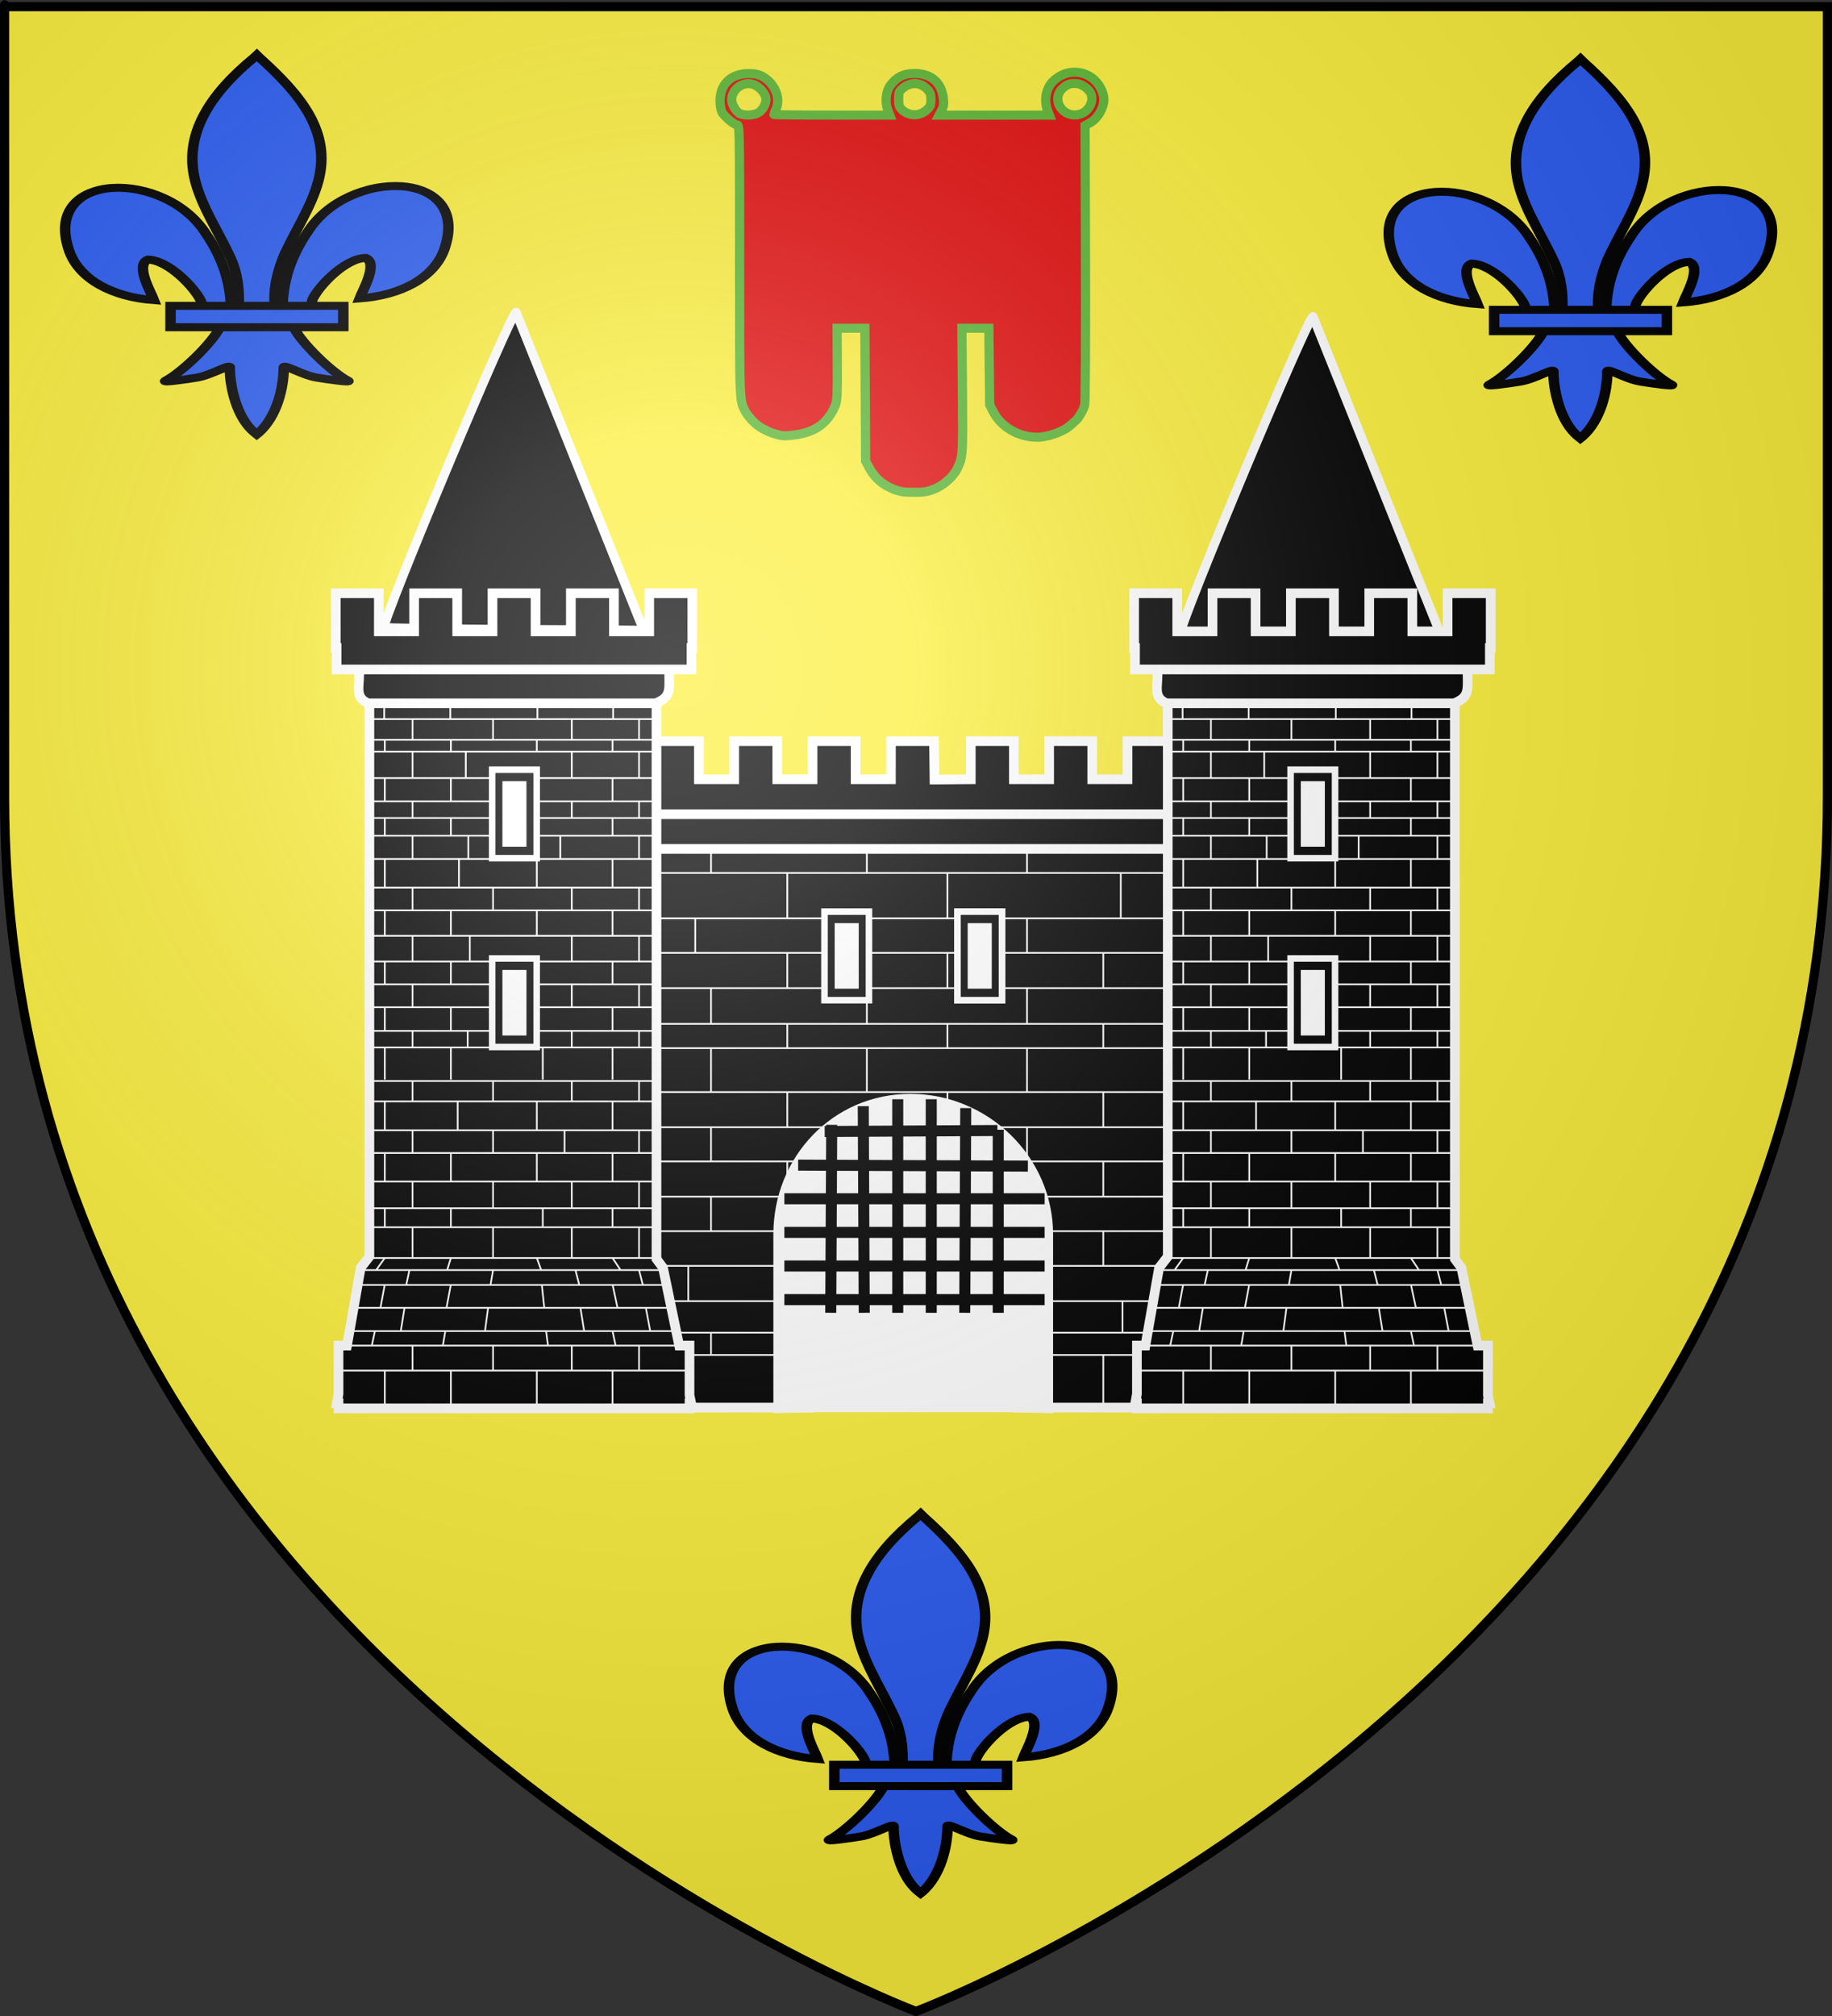 <?xml version="1.0" encoding="UTF-8" standalone="no"?>
<svg
   xmlns:dc="http://purl.org/dc/elements/1.1/"
   xmlns:cc="http://creativecommons.org/ns#"
   xmlns:rdf="http://www.w3.org/1999/02/22-rdf-syntax-ns#"
   xmlns:svg="http://www.w3.org/2000/svg"
   xmlns="http://www.w3.org/2000/svg"
   xmlns:xlink="http://www.w3.org/1999/xlink"
   xmlns:sodipodi="http://sodipodi.sourceforge.net/DTD/sodipodi-0.dtd"
   xmlns:inkscape="http://www.inkscape.org/namespaces/inkscape"
   height="660"
   width="600"
   version="1.0"
   id="svg2"
   sodipodi:version="0.32"
   inkscape:version="0.48.1 r9760"
   sodipodi:docname="Blason_Desvres.svg"
   inkscape:export-filename="/Users/olivier/Desktop/Blason Rouge/Blason_Vide_3D.png"
   inkscape:export-xdpi="144"
   inkscape:export-ydpi="144"
   inkscape:output_extension="org.inkscape.output.svg.inkscape">
  <rect width="100%" height="100%" fill="#333333" stroke="none"/>
  <sodipodi:namedview
     inkscape:window-height="681"
     inkscape:window-width="1280"
     inkscape:pageshadow="2"
     inkscape:pageopacity="0.0"
     guidetolerance="10.0"
     gridtolerance="10.0"
     objecttolerance="10.0"
     borderopacity="1.0"
     bordercolor="#666666"
     pagecolor="#ffffff"
     id="base"
     showgrid="false"
     height="660px"
     inkscape:zoom="0.70151515"
     inkscape:cx="300"
     inkscape:cy="330"
     inkscape:window-x="0"
     inkscape:window-y="0"
     inkscape:current-layer="layer3"
     showguides="true"
     inkscape:guide-bbox="true"
     inkscape:window-maximized="0">
    <sodipodi:guide
       orientation="1,0"
       position="299.408,-44.26"
       id="guide5556" />
  </sodipodi:namedview>
  <desc
     id="desc4">Flag of Canton of Valais (Wallis)</desc>
  <defs
     id="defs6">
    <inkscape:perspective
       sodipodi:type="inkscape:persp3d"
       inkscape:vp_x="0 : 330 : 1"
       inkscape:vp_y="0 : 1000 : 0"
       inkscape:vp_z="600 : 330 : 1"
       inkscape:persp3d-origin="300 : 220 : 1"
       id="perspective35" />
    <linearGradient
       id="linearGradient2893">
      <stop
         style="stop-color:white;stop-opacity:0.314;"
         offset="0"
         id="stop2895" />
      <stop
         id="stop2897"
         offset="0.19"
         style="stop-color:white;stop-opacity:0.251;" />
      <stop
         style="stop-color:#6b6b6b;stop-opacity:0.125;"
         offset="0.6"
         id="stop2901" />
      <stop
         style="stop-color:black;stop-opacity:0.125;"
         offset="1"
         id="stop2899" />
    </linearGradient>
    <linearGradient
       id="linearGradient2885">
      <stop
         id="stop2887"
         offset="0"
         style="stop-color:white;stop-opacity:1;" />
      <stop
         style="stop-color:white;stop-opacity:1;"
         offset="0.229"
         id="stop2891" />
      <stop
         id="stop2889"
         offset="1"
         style="stop-color:black;stop-opacity:1;" />
    </linearGradient>
    <linearGradient
       id="linearGradient2955">
      <stop
         id="stop2867"
         offset="0"
         style="stop-color:#fd0000;stop-opacity:1;" />
      <stop
         style="stop-color:#e77275;stop-opacity:0.659;"
         offset="0.5"
         id="stop2873" />
      <stop
         style="stop-color:black;stop-opacity:0.323;"
         offset="1"
         id="stop2959" />
    </linearGradient>
    <radialGradient
       inkscape:collect="always"
       xlink:href="#linearGradient2955"
       id="radialGradient2961"
       cx="225.524"
       cy="218.901"
       fx="225.524"
       fy="218.901"
       r="300"
       gradientTransform="matrix(-4.167939e-4,2.183,-1.884,-3.599562e-4,615.597,-289.121)"
       gradientUnits="userSpaceOnUse" />
    <polygon
       id="star"
       transform="scale(53,53)"
       points="0,-1 0.588,0.809 -0.951,-0.309 0.951,-0.309 -0.588,0.809 0,-1 " />
    <clipPath
       id="clip">
      <path
         d="M 0,-200 L 0,600 L 300,600 L 300,-200 L 0,-200 z "
         id="path10" />
    </clipPath>
    <radialGradient
       inkscape:collect="always"
       xlink:href="#linearGradient2955"
       id="radialGradient1911"
       gradientUnits="userSpaceOnUse"
       gradientTransform="matrix(-4.167939e-4,2.183,-1.884,-3.599562e-4,615.597,-289.121)"
       cx="225.524"
       cy="218.901"
       fx="225.524"
       fy="218.901"
       r="300" />
    <radialGradient
       inkscape:collect="always"
       xlink:href="#linearGradient2955"
       id="radialGradient2865"
       gradientUnits="userSpaceOnUse"
       gradientTransform="matrix(0,1.749,-1.593,-1.049767e-7,551.788,-191.29)"
       cx="225.524"
       cy="218.901"
       fx="225.524"
       fy="218.901"
       r="300" />
    <radialGradient
       inkscape:collect="always"
       xlink:href="#linearGradient2955"
       id="radialGradient2871"
       gradientUnits="userSpaceOnUse"
       gradientTransform="matrix(0,1.386,-1.323,-5.741131e-8,-158.082,-109.541)"
       cx="225.524"
       cy="218.901"
       fx="225.524"
       fy="218.901"
       r="300" />
    <radialGradient
       inkscape:collect="always"
       xlink:href="#linearGradient2893"
       id="radialGradient3163"
       gradientUnits="userSpaceOnUse"
       gradientTransform="matrix(1.353,0,0,1.349,-77.629,-85.747)"
       cx="221.445"
       cy="226.331"
       fx="221.445"
       fy="226.331"
       r="300" />
    <inkscape:perspective
       sodipodi:type="inkscape:persp3d"
       inkscape:vp_x="0 : 318.89764 : 1"
       inkscape:vp_y="0 : 1000 : 0"
       inkscape:vp_z="496.06299 : 318.89764 : 1"
       inkscape:persp3d-origin="248.03149 : 212.59843 : 1"
       id="perspective9121" />
    <clipPath
       id="clipPath9123">
      <path
         d="M5.31374e+006 3.26271e+006c-65270,65310 -261520,266880 -388790,452890 -154530,225850 -569070,720240 -854340,1.20761e+006 -1.2023e+006,2.05391e+006 -1.19434e+006,5.49093e+006 198100,7.4458e+006 476060,668320 442260,547140 584920,856200 142640,309060 190180,427920 202070,594340 31740,444460 -294550,155210 -487370,261530 -390520,215290 117220,590720 400650,493750 0,0 -131090,282560 188010,205050 319100,-77510 718910,-223340 1.03987e+006,-579940 320950,-356610 392270,-499260 463590,-641910 71320,-142640 95100,-213960 95100,-213960 0,0 -404160,-213960 -927190,-867760 -523020,-653770 -939080,-1.21247e+006 -1.28379e+006,-2.5438e+006 -344730,-1.33136e+006 -202090,-2.1159e+006 -71340,-2.78157e+006 130770,-665670 701340,-1.74739e+006 986640,-2.16344e+006 268680,-391840 621680,-709850 661830,-745520 -224270,-193200 -424970,-412500 -591450,-641570l-3410 -4680c-9140,-12640 -18180,-25290 -27130,-37980l-9700 -13840 -280 -400c-9220,-13230 -18300,-26470 -27300,-39750l-1770 -2610c-53260,-78850 -102360,-158520 -146920,-238440z"
         id="path9125" />
    </clipPath>
    <clipPath
       id="clipPath9127">
      <path
         d="M1.07058e+007 4.54366e+006c-62930,-1.51309e+006 -1.27894e+006,-1.07553e+006 -1.95032e+006,-800920 -638320,261090 -1.34718e+006,-281870 -2.4159e+006,-1.57806e+006 -353750,344270 -707510,688550 -1.06127e+006,1.03279e+006 530760,1.00966e+006 1.80729e+006,2.01425e+006 2.9844e+006,1.70945e+006 751830,-194670 1.37436e+006,-722430 1.49062e+006,-635890 71490,53210 47890,165800 47890,165800 345010,89210 598330,125970 904580,106830z"
         id="path9129" />
    </clipPath>
    <clipPath
       id="clipPath9131">
      <path
         d="M5.92575e+006 1.25947e+007c88620,-183770 3.63227e+006,-7.53119e+006 3.69499e+006,-7.65665e+006 145090,-290170 413980,-120750 368450,152470 -25400,152450 -406560,1.34671e+006 -406560,1.34671e+006l-2.73153e+006 6.49217e+006 -198280 349880c-138440,-95120 -405130,-303980 -727070,-684580z"
         id="path9133" />
    </clipPath>
    <clipPath
       id="clipPath9135">
      <path
         d="M4.5888e+006 5.35145e+006c-400490,527930 -650900,1.29655e+006 -747280,1.9453e+006 -130810,880410 -102660,1.70479e+006 42700,2.57804e+006 70020,420790 229550,809470 367230,1.20993e+006 -48390,152480 -96800,304970 -145190,457470 -99620,27070 -199260,54150 -298910,81240 -8540,-21390 -17080,-42760 -25630,-64130 -236410,-473440 -381250,-982270 -486800,-1.50067e+006 -209600,-1.02936e+006 -268920,-2.27745e+006 25630,-3.29631e+006 155630,-538330 417890,-1.5019e+006 794260,-1.89826e+006 82550,-31350 165100,-62710 247670,-94060 74010,76950 148030,153930 222060,230880 1420,116850 2840,233720 4260,350570z"
         id="path9137" />
    </clipPath>
    <clipPath
       id="clipPath9139">
      <path
         d="M8.1597e+006 1.33614e+007c76220,-139770 2.19793e+006,-6.49218e+006 2.41392e+006,-7.19095e+006 131560,-425670 556320,-1.17296e+006 -490,-1.40236e+006 -436260,-179740 -619840,269840 -761800,589250 -1.10615e+006,2.48885e+006 -2.01248e+006,5.15569e+006 -3.09999e+006,7.62291e+006 -28910,65570 -97110,195000 -60680,297570 67190,46290 104890,66260 104890,66260 0,0 -3620,10950 -12370,32880 28470,14730 63950,26790 107920,35250 330330,63520 635230,25410 902040,88930 266810,63520 419260,-127040 406560,-139740z"
         id="path9141" />
    </clipPath>
    <inkscape:perspective
       sodipodi:type="inkscape:persp3d"
       inkscape:vp_x="0 : 318.89764 : 1"
       inkscape:vp_y="0 : 1000 : 0"
       inkscape:vp_z="496.06299 : 318.89764 : 1"
       inkscape:persp3d-origin="248.03149 : 212.59843 : 1"
       id="perspective5645" />
    <clipPath
       id="id0">
      <path
         d="M5.31374e+006 3.26271e+006c-65270,65310 -261520,266880 -388790,452890 -154530,225850 -569070,720240 -854340,1.20761e+006 -1.2023e+006,2.05391e+006 -1.19434e+006,5.49093e+006 198100,7.4458e+006 476060,668320 442260,547140 584920,856200 142640,309060 190180,427920 202070,594340 31740,444460 -294550,155210 -487370,261530 -390520,215290 117220,590720 400650,493750 0,0 -131090,282560 188010,205050 319100,-77510 718910,-223340 1.03987e+006,-579940 320950,-356610 392270,-499260 463590,-641910 71320,-142640 95100,-213960 95100,-213960 0,0 -404160,-213960 -927190,-867760 -523020,-653770 -939080,-1.21247e+006 -1.28379e+006,-2.5438e+006 -344730,-1.33136e+006 -202090,-2.1159e+006 -71340,-2.78157e+006 130770,-665670 701340,-1.74739e+006 986640,-2.16344e+006 268680,-391840 621680,-709850 661830,-745520 -224270,-193200 -424970,-412500 -591450,-641570l-3410 -4680c-9140,-12640 -18180,-25290 -27130,-37980l-9700 -13840 -280 -400c-9220,-13230 -18300,-26470 -27300,-39750l-1770 -2610c-53260,-78850 -102360,-158520 -146920,-238440z"
         id="path4973" />
    </clipPath>
    <clipPath
       id="id1">
      <path
         d="M1.07058e+007 4.54366e+006c-62930,-1.51309e+006 -1.27894e+006,-1.07553e+006 -1.95032e+006,-800920 -638320,261090 -1.34718e+006,-281870 -2.4159e+006,-1.57806e+006 -353750,344270 -707510,688550 -1.06127e+006,1.03279e+006 530760,1.00966e+006 1.80729e+006,2.01425e+006 2.9844e+006,1.70945e+006 751830,-194670 1.37436e+006,-722430 1.49062e+006,-635890 71490,53210 47890,165800 47890,165800 345010,89210 598330,125970 904580,106830z"
         id="path4976" />
    </clipPath>
    <clipPath
       id="id2">
      <path
         d="M5.92575e+006 1.25947e+007c88620,-183770 3.63227e+006,-7.53119e+006 3.69499e+006,-7.65665e+006 145090,-290170 413980,-120750 368450,152470 -25400,152450 -406560,1.34671e+006 -406560,1.34671e+006l-2.73153e+006 6.49217e+006 -198280 349880c-138440,-95120 -405130,-303980 -727070,-684580z"
         id="path4979" />
    </clipPath>
    <clipPath
       id="id3">
      <path
         d="M4.5888e+006 5.35145e+006c-400490,527930 -650900,1.29655e+006 -747280,1.9453e+006 -130810,880410 -102660,1.70479e+006 42700,2.57804e+006 70020,420790 229550,809470 367230,1.20993e+006 -48390,152480 -96800,304970 -145190,457470 -99620,27070 -199260,54150 -298910,81240 -8540,-21390 -17080,-42760 -25630,-64130 -236410,-473440 -381250,-982270 -486800,-1.50067e+006 -209600,-1.02936e+006 -268920,-2.27745e+006 25630,-3.29631e+006 155630,-538330 417890,-1.5019e+006 794260,-1.89826e+006 82550,-31350 165100,-62710 247670,-94060 74010,76950 148030,153930 222060,230880 1420,116850 2840,233720 4260,350570z"
         id="path4982" />
    </clipPath>
    <clipPath
       id="id4">
      <path
         d="M8.1597e+006 1.33614e+007c76220,-139770 2.19793e+006,-6.49218e+006 2.41392e+006,-7.19095e+006 131560,-425670 556320,-1.17296e+006 -490,-1.40236e+006 -436260,-179740 -619840,269840 -761800,589250 -1.10615e+006,2.48885e+006 -2.01248e+006,5.15569e+006 -3.09999e+006,7.62291e+006 -28910,65570 -97110,195000 -60680,297570 67190,46290 104890,66260 104890,66260 0,0 -3620,10950 -12370,32880 28470,14730 63950,26790 107920,35250 330330,63520 635230,25410 902040,88930 266810,63520 419260,-127040 406560,-139740z"
         id="path4985" />
    </clipPath>
    <inkscape:perspective
       sodipodi:type="inkscape:persp3d"
       inkscape:vp_x="0 : 330 : 1"
       inkscape:vp_y="0 : 1000 : 0"
       inkscape:vp_z="600 : 330 : 1"
       inkscape:persp3d-origin="300 : 220 : 1"
       id="perspective62" />
    <linearGradient
       id="linearGradient4198">
      <stop
         style="stop-color:white;stop-opacity:0.314;"
         offset="0"
         id="stop4200" />
      <stop
         id="stop4202"
         offset="0.19"
         style="stop-color:white;stop-opacity:0.251;" />
      <stop
         style="stop-color:#6b6b6b;stop-opacity:0.125;"
         offset="0.6"
         id="stop4204" />
      <stop
         style="stop-color:black;stop-opacity:0.125;"
         offset="1"
         id="stop4206" />
    </linearGradient>
    <radialGradient
       inkscape:collect="always"
       xlink:href="#linearGradient2893"
       id="radialGradient4208"
       gradientUnits="userSpaceOnUse"
       gradientTransform="matrix(1.353,0,0,1.349,-77.629,-85.747)"
       cx="221.445"
       cy="226.331"
       fx="221.445"
       fy="226.331"
       r="300" />
    <inkscape:perspective
       sodipodi:type="inkscape:persp3d"
       inkscape:vp_x="0 : 330 : 1"
       inkscape:vp_y="0 : 1000 : 0"
       inkscape:vp_z="600 : 330 : 1"
       inkscape:persp3d-origin="300 : 220 : 1"
       id="perspective265" />
    <linearGradient
       id="linearGradient10960">
      <stop
         id="stop10986"
         offset="0"
         style="stop-color:#000000;stop-opacity:1;" />
      <stop
         style="stop-color:#000000;stop-opacity:1;"
         offset="0.496"
         id="stop10990" />
      <stop
         id="stop10992"
         offset="0.744"
         style="stop-color:#000000;stop-opacity:1;" />
      <stop
         style="stop-color:#000000;stop-opacity:1;"
         offset="0.868"
         id="stop10994" />
      <stop
         id="stop10996"
         offset="0.93"
         style="stop-color:#000000;stop-opacity:0.749;" />
      <stop
         id="stop10980"
         offset="0.992"
         style="stop-color:#000000;stop-opacity:0.498;" />
      <stop
         style="stop-color:#000000;stop-opacity:0;"
         offset="1"
         id="stop10964" />
    </linearGradient>
    <linearGradient
       id="linearGradient10928">
      <stop
         id="stop10940"
         offset="0"
         style="stop-color:#000000;stop-opacity:1;" />
      <stop
         style="stop-color:#000000;stop-opacity:1;"
         offset="0.5"
         id="stop10954" />
      <stop
         id="stop10956"
         offset="0.5"
         style="stop-color:#000000;stop-opacity:1;" />
      <stop
         style="stop-color:#000000;stop-opacity:1;"
         offset="0.5"
         id="stop10958" />
      <stop
         style="stop-color:#000000;stop-opacity:1;"
         offset="0.5"
         id="stop10944" />
      <stop
         id="stop10946"
         offset="0.75"
         style="stop-color:#000000;stop-opacity:1;" />
      <stop
         style="stop-color:#000000;stop-opacity:1;"
         offset="0.875"
         id="stop10948" />
      <stop
         id="stop10950"
         offset="0.938"
         style="stop-color:#000000;stop-opacity:1;" />
      <stop
         style="stop-color:#000000;stop-opacity:0.498;"
         offset="0.969"
         id="stop10952" />
      <stop
         style="stop-color:#000000;stop-opacity:0;"
         offset="1"
         id="stop10932" />
    </linearGradient>
    <linearGradient
       id="linearGradient2939">
      <stop
         style="stop-color:white;stop-opacity:0.314;"
         offset="0"
         id="stop2941" />
      <stop
         id="stop2943"
         offset="0.19"
         style="stop-color:white;stop-opacity:0.251;" />
      <stop
         style="stop-color:#6b6b6b;stop-opacity:0.125;"
         offset="0.6"
         id="stop2945" />
      <stop
         style="stop-color:black;stop-opacity:0.125;"
         offset="1"
         id="stop2947" />
    </linearGradient>
    <linearGradient
       id="linearGradient2949">
      <stop
         id="stop2951"
         offset="0"
         style="stop-color:white;stop-opacity:1;" />
      <stop
         style="stop-color:white;stop-opacity:1;"
         offset="0.229"
         id="stop2953" />
      <stop
         id="stop2955"
         offset="1"
         style="stop-color:black;stop-opacity:1;" />
    </linearGradient>
    <linearGradient
       id="linearGradient2957">
      <stop
         id="stop2960"
         offset="0"
         style="stop-color:#fd0000;stop-opacity:1;" />
      <stop
         style="stop-color:#e77275;stop-opacity:0.659;"
         offset="0.5"
         id="stop2962" />
      <stop
         style="stop-color:black;stop-opacity:0.323;"
         offset="1"
         id="stop2964" />
    </linearGradient>
    <radialGradient
       inkscape:collect="always"
       xlink:href="#linearGradient2955"
       id="radialGradient2966"
       cx="225.524"
       cy="218.901"
       fx="225.524"
       fy="218.901"
       r="300"
       gradientTransform="matrix(-4.167939e-4,2.183,-1.884,-3.599562e-4,615.597,-289.121)"
       gradientUnits="userSpaceOnUse" />
    <polygon
       id="polygon2968"
       transform="scale(53,53)"
       points="0,-1 0.588,0.809 -0.951,-0.309 0.951,-0.309 -0.588,0.809 0,-1 " />
    <clipPath
       id="clipPath2970">
      <path
         d="M 0,-200 L 0,600 L 300,600 L 300,-200 L 0,-200 z "
         id="path2972" />
    </clipPath>
    <radialGradient
       inkscape:collect="always"
       xlink:href="#linearGradient2955"
       id="radialGradient2974"
       gradientUnits="userSpaceOnUse"
       gradientTransform="matrix(-4.167939e-4,2.183,-1.884,-3.599562e-4,615.597,-289.121)"
       cx="225.524"
       cy="218.901"
       fx="225.524"
       fy="218.901"
       r="300" />
    <radialGradient
       inkscape:collect="always"
       xlink:href="#linearGradient2955"
       id="radialGradient2976"
       gradientUnits="userSpaceOnUse"
       gradientTransform="matrix(0,1.749,-1.593,-1.049767e-7,551.788,-191.29)"
       cx="225.524"
       cy="218.901"
       fx="225.524"
       fy="218.901"
       r="300" />
    <radialGradient
       inkscape:collect="always"
       xlink:href="#linearGradient2955"
       id="radialGradient2978"
       gradientUnits="userSpaceOnUse"
       gradientTransform="matrix(0,1.386,-1.323,-5.741131e-8,-158.082,-109.541)"
       cx="225.524"
       cy="218.901"
       fx="225.524"
       fy="218.901"
       r="300" />
    <radialGradient
       inkscape:collect="always"
       xlink:href="#linearGradient2893"
       id="radialGradient2980"
       gradientUnits="userSpaceOnUse"
       gradientTransform="matrix(1.353,0,0,1.349,136.27,-231.588)"
       cx="221.445"
       cy="226.331"
       fx="221.445"
       fy="226.331"
       r="300" />
    <radialGradient
       gradientTransform="matrix(1.353,0,0,1.349,-77.629,-85.747)"
       gradientUnits="userSpaceOnUse"
       xlink:href="#linearGradient2893"
       id="radialGradient14781"
       fy="226.331"
       fx="221.445"
       r="300"
       cy="226.331"
       cx="221.445" />
    <radialGradient
       gradientTransform="matrix(0,1.386,-1.323,-5.741131e-8,-158.082,-109.541)"
       gradientUnits="userSpaceOnUse"
       xlink:href="#linearGradient2955"
       id="radialGradient14779"
       fy="218.901"
       fx="225.524"
       r="300"
       cy="218.901"
       cx="225.524" />
    <radialGradient
       gradientTransform="matrix(0,1.749,-1.593,-1.049767e-7,551.788,-191.29)"
       gradientUnits="userSpaceOnUse"
       xlink:href="#linearGradient2955"
       id="radialGradient14777"
       fy="218.901"
       fx="225.524"
       r="300"
       cy="218.901"
       cx="225.524" />
    <radialGradient
       gradientTransform="matrix(-4.167939e-4,2.183,-1.884,-3.599562e-4,615.597,-289.121)"
       gradientUnits="userSpaceOnUse"
       xlink:href="#linearGradient2955"
       id="radialGradient14775"
       fy="218.901"
       fx="225.524"
       r="300"
       cy="218.901"
       cx="225.524" />
    <clipPath
       id="clipPath14771">
      <path
         id="path14773"
         d="M 0,-200 L 0,600 L 300,600 L 300,-200 L 0,-200 z " />
    </clipPath>
    <polygon
       id="polygon14769"
       transform="scale(53,53)"
       points="0,-1 0.588,0.809 -0.951,-0.309 0.951,-0.309 -0.588,0.809 0,-1 " />
    <radialGradient
       gradientTransform="matrix(-4.167939e-4,2.183,-1.884,-3.599562e-4,615.597,-289.121)"
       gradientUnits="userSpaceOnUse"
       xlink:href="#linearGradient2955"
       id="radialGradient14767"
       fy="218.901"
       fx="225.524"
       r="300"
       cy="218.901"
       cx="225.524" />
    <linearGradient
       id="linearGradient14759">
      <stop
         id="stop14761"
         offset="0"
         style="stop-color:#fd0000;stop-opacity:1" />
      <stop
         id="stop14763"
         offset="0.5"
         style="stop-color:#e77275;stop-opacity:0.659" />
      <stop
         id="stop14765"
         offset="1"
         style="stop-color:black;stop-opacity:0.323" />
    </linearGradient>
    <linearGradient
       id="linearGradient14751">
      <stop
         id="stop14753"
         offset="0"
         style="stop-color:white;stop-opacity:1" />
      <stop
         id="stop14755"
         offset="0.229"
         style="stop-color:white;stop-opacity:1" />
      <stop
         id="stop14757"
         offset="1"
         style="stop-color:black;stop-opacity:1" />
    </linearGradient>
    <linearGradient
       id="linearGradient14741">
      <stop
         id="stop14743"
         offset="0"
         style="stop-color:white;stop-opacity:0.314" />
      <stop
         id="stop14745"
         offset="0.19"
         style="stop-color:white;stop-opacity:0.251" />
      <stop
         id="stop14747"
         offset="0.6"
         style="stop-color:#6b6b6b;stop-opacity:0.125" />
      <stop
         id="stop14749"
         offset="1"
         style="stop-color:black;stop-opacity:0.125" />
    </linearGradient>
    <radialGradient
       r="300"
       fy="218.901"
       fx="225.524"
       cy="218.901"
       cx="225.524"
       gradientTransform="matrix(0,1.386,-1.323,-5.741131e-8,-158.082,-109.541)"
       gradientUnits="userSpaceOnUse"
       id="radialGradient14887"
       xlink:href="#linearGradient2955"
       inkscape:collect="always" />
    <radialGradient
       r="300"
       fy="218.901"
       fx="225.524"
       cy="218.901"
       cx="225.524"
       gradientTransform="matrix(0,1.749,-1.593,-1.049767e-7,551.788,-191.29)"
       gradientUnits="userSpaceOnUse"
       id="radialGradient14885"
       xlink:href="#linearGradient2955"
       inkscape:collect="always" />
    <radialGradient
       r="300"
       fy="218.901"
       fx="225.524"
       cy="218.901"
       cx="225.524"
       gradientTransform="matrix(-4.167939e-4,2.183,-1.884,-3.599562e-4,615.597,-289.121)"
       gradientUnits="userSpaceOnUse"
       id="radialGradient14883"
       xlink:href="#linearGradient2955"
       inkscape:collect="always" />
    <clipPath
       id="clipPath14879">
      <path
         id="path14881"
         d="M 0,-200 L 0,600 L 300,600 L 300,-200 L 0,-200 z " />
    </clipPath>
    <polygon
       points="0,-1 0.588,0.809 -0.951,-0.309 0.951,-0.309 -0.588,0.809 0,-1 "
       transform="scale(53,53)"
       id="polygon14877" />
    <radialGradient
       gradientUnits="userSpaceOnUse"
       gradientTransform="matrix(-4.167939e-4,2.183,-1.884,-3.599562e-4,615.597,-289.121)"
       r="300"
       fy="218.901"
       fx="225.524"
       cy="218.901"
       cx="225.524"
       id="radialGradient14875"
       xlink:href="#linearGradient2955"
       inkscape:collect="always" />
    <linearGradient
       id="linearGradient14867">
      <stop
         style="stop-color:#fd0000;stop-opacity:1;"
         offset="0"
         id="stop14869" />
      <stop
         id="stop14871"
         offset="0.5"
         style="stop-color:#e77275;stop-opacity:0.659;" />
      <stop
         id="stop14873"
         offset="1"
         style="stop-color:black;stop-opacity:0.323;" />
    </linearGradient>
    <linearGradient
       id="linearGradient14859">
      <stop
         style="stop-color:white;stop-opacity:1;"
         offset="0"
         id="stop14861" />
      <stop
         id="stop14863"
         offset="0.229"
         style="stop-color:white;stop-opacity:1;" />
      <stop
         style="stop-color:black;stop-opacity:1;"
         offset="1"
         id="stop14865" />
    </linearGradient>
    <linearGradient
       id="linearGradient14849">
      <stop
         id="stop14851"
         offset="0"
         style="stop-color:white;stop-opacity:0.314;" />
      <stop
         style="stop-color:white;stop-opacity:0.251;"
         offset="0.19"
         id="stop14853" />
      <stop
         id="stop14855"
         offset="0.6"
         style="stop-color:#6b6b6b;stop-opacity:0.125;" />
      <stop
         id="stop14857"
         offset="1"
         style="stop-color:black;stop-opacity:0.125;" />
    </linearGradient>
    <style
       id="style25943"
       type="text/css">
  .Rand6 { stroke: #202020; stroke-width:90; }
  .RandL { stroke: #202020; stroke-width:420; }
  .GoldRund { stroke: #ffef00; stroke-width:360; stroke-linecap:round; }
  .Blau { fill: #0000ff; }
  </style>
    <clipPath
       id="clippath">
      <path
         id="path25941"
         d="M360,4140 A3240,3240 0.0 0 0 6840,4140 L6840,270 L360,270 L360,4140 Z" />
    </clipPath>
    <path
       d="M900,2700 A1620,1620 0.0 0 0 2520,4320"
       id="ring1b-1" />
    <path
       d="M1980,4590 A1620,1620 0.0 0 1 3600,2970"
       id="ring3b-1" />
    <path
       d="M3060,2700 A1620,1620 0.0 0 0 4680,4320"
       id="ring2b-1" />
    <path
       d="M4140,2700 A1620,1620 0.0 0 1 2520,4320"
       id="ring1c-1" />
    <path
       d="M5220,4590 A1620,1620 0.0 0 0 3600,2970"
       id="ring3c-1" />
    <path
       d="M6300,2700 A1620,1620 0.0 0 0 3060,2700"
       id="ring2a-2" />
    <path
       d="M3060,2700 A1620,1620 0.0 0 1 6300,2700"
       id="ring2a-1" />
    <path
       d="M5220,4590 A1620,1620 0.0 0 0 1980,4590 A1620,1620 0.0 0 0 5220,4590 Z"
       id="ring-3" />
    <path
       d="M6300,2700 A1620,1620 0.0 0 0 3060,2700 A1620,1620 0.0 0 0 6300,2700 Z"
       id="ring-2" />
    <path
       d="M4140,2700 A1620,1620 0.0 0 0 900,2700 A1620,1620 0.0 0 0 4140,2700 Z"
       id="ring-1" />
    <style
       id="style28653"
       type="text/css">
  .Rand6 { stroke: #202020; stroke-width:90; }
  .RandL { stroke: #202020; stroke-width:420; }
  .GoldRund { stroke: #ffef00; stroke-width:360; stroke-linecap:round; }
  .Blau { fill: #0000ff; }
  </style>
    <clipPath
       id="clipPath28720">
      <path
         id="path28651"
         d="M360,4140 A3240,3240 0.0 0 0 6840,4140 L6840,270 L360,270 L360,4140 Z" />
    </clipPath>
    <path
       d="M900,2700 A1620,1620 0.0 0 0 2520,4320"
       id="path28718" />
    <path
       d="M1980,4590 A1620,1620 0.0 0 1 3600,2970"
       id="path28716" />
    <path
       d="M3060,2700 A1620,1620 0.0 0 0 4680,4320"
       id="path28714" />
    <path
       d="M4140,2700 A1620,1620 0.0 0 1 2520,4320"
       id="path28712" />
    <path
       d="M5220,4590 A1620,1620 0.0 0 0 3600,2970"
       id="path28710" />
    <path
       d="M6300,2700 A1620,1620 0.0 0 0 3060,2700"
       id="path28708" />
    <path
       d="M3060,2700 A1620,1620 0.0 0 1 6300,2700"
       id="path28706" />
    <path
       d="M5220,4590 A1620,1620 0.0 0 0 1980,4590 A1620,1620 0.0 0 0 5220,4590 Z"
       id="path28704" />
    <path
       d="M6300,2700 A1620,1620 0.0 0 0 3060,2700 A1620,1620 0.0 0 0 6300,2700 Z"
       id="path28702" />
    <path
       d="M4140,2700 A1620,1620 0.0 0 0 900,2700 A1620,1620 0.0 0 0 4140,2700 Z"
       id="path28700" />
    <radialGradient
       r="300"
       fy="226.331"
       fx="221.445"
       cy="226.331"
       cx="221.445"
       gradientTransform="matrix(1.353,0,0,1.349,-77.629,-85.747)"
       gradientUnits="userSpaceOnUse"
       id="radialGradient28919"
       xlink:href="#linearGradient2893"
       inkscape:collect="always" />
    <radialGradient
       r="300"
       fy="218.901"
       fx="225.524"
       cy="218.901"
       cx="225.524"
       gradientTransform="matrix(0,1.386,-1.323,-5.741131e-8,-158.082,-109.541)"
       gradientUnits="userSpaceOnUse"
       id="radialGradient28917"
       xlink:href="#linearGradient2955"
       inkscape:collect="always" />
    <radialGradient
       r="300"
       fy="218.901"
       fx="225.524"
       cy="218.901"
       cx="225.524"
       gradientTransform="matrix(0,1.749,-1.593,-1.049767e-7,551.788,-191.29)"
       gradientUnits="userSpaceOnUse"
       id="radialGradient28915"
       xlink:href="#linearGradient2955"
       inkscape:collect="always" />
    <radialGradient
       r="300"
       fy="218.901"
       fx="225.524"
       cy="218.901"
       cx="225.524"
       gradientTransform="matrix(-4.167939e-4,2.183,-1.884,-3.599562e-4,615.597,-289.121)"
       gradientUnits="userSpaceOnUse"
       id="radialGradient28913"
       xlink:href="#linearGradient2955"
       inkscape:collect="always" />
    <clipPath
       id="clipPath28909">
      <path
         id="path28911"
         d="M 0,-200 L 0,600 L 300,600 L 300,-200 L 0,-200 z " />
    </clipPath>
    <polygon
       points="0,-1 0.588,0.809 -0.951,-0.309 0.951,-0.309 -0.588,0.809 0,-1 "
       transform="scale(53,53)"
       id="polygon28907" />
    <radialGradient
       gradientUnits="userSpaceOnUse"
       gradientTransform="matrix(-4.167939e-4,2.183,-1.884,-3.599562e-4,615.597,-289.121)"
       r="300"
       fy="218.901"
       fx="225.524"
       cy="218.901"
       cx="225.524"
       id="radialGradient28905"
       xlink:href="#linearGradient2955"
       inkscape:collect="always" />
    <linearGradient
       id="linearGradient28897">
      <stop
         style="stop-color:#fd0000;stop-opacity:1;"
         offset="0"
         id="stop28899" />
      <stop
         id="stop28901"
         offset="0.5"
         style="stop-color:#e77275;stop-opacity:0.659;" />
      <stop
         id="stop28903"
         offset="1"
         style="stop-color:black;stop-opacity:0.323;" />
    </linearGradient>
    <linearGradient
       id="linearGradient28889">
      <stop
         style="stop-color:white;stop-opacity:1;"
         offset="0"
         id="stop28891" />
      <stop
         id="stop28893"
         offset="0.229"
         style="stop-color:white;stop-opacity:1;" />
      <stop
         style="stop-color:black;stop-opacity:1;"
         offset="1"
         id="stop28895" />
    </linearGradient>
    <linearGradient
       id="linearGradient28879">
      <stop
         id="stop28881"
         offset="0"
         style="stop-color:white;stop-opacity:0.314;" />
      <stop
         style="stop-color:white;stop-opacity:0.251;"
         offset="0.19"
         id="stop28883" />
      <stop
         id="stop28885"
         offset="0.6"
         style="stop-color:#6b6b6b;stop-opacity:0.125;" />
      <stop
         id="stop28887"
         offset="1"
         style="stop-color:black;stop-opacity:0.125;" />
    </linearGradient>
    <radialGradient
       gradientUnits="userSpaceOnUse"
       r="102.953"
       cy="115.393"
       cx="235.878"
       id="XMLID_33_"
       gradientTransform="matrix(4.978,0,0,5.523,105.444,1351.583)">
      <stop
         id="stop3981"
         style="stop-color:#ECEB6C"
         offset="0.006" />
      <stop
         id="stop3983"
         style="stop-color:#E0E000"
         offset="0.371" />
      <stop
         id="stop3985"
         style="stop-color:#E37100"
         offset="1" />
    </radialGradient>
    <radialGradient
       gradientUnits="userSpaceOnUse"
       r="104.82"
       cy="181.726"
       cx="180.544"
       id="XMLID_34_"
       gradientTransform="matrix(5.523,0,0,5.523,-35.418,1347.149)">
      <stop
         id="stop4052"
         style="stop-color:#ECEB6C"
         offset="0.006" />
      <stop
         id="stop4054"
         style="stop-color:#E0E000"
         offset="0.371" />
      <stop
         id="stop4056"
         style="stop-color:#E37100"
         offset="1" />
    </radialGradient>
    <radialGradient
       gradientUnits="userSpaceOnUse"
       r="105.688"
       cy="192.726"
       cx="171.878"
       id="XMLID_35_"
       gradientTransform="matrix(5.523,0,0,5.523,-1549.76,406.037)">
      <stop
         id="stop4003"
         style="stop-color:#FF1F0F"
         offset="0.258" />
      <stop
         id="stop4005"
         style="stop-color:#D90E05"
         offset="1" />
    </radialGradient>
    <radialGradient
       gradientUnits="userSpaceOnUse"
       gradientTransform="matrix(4.335,0,0,5.523,18.053,1349.338)"
       r="13.869"
       cy="197.656"
       cx="184.903"
       id="XMLID_36_">
      <stop
         id="stop4042"
         style="stop-color:#ECEB6C"
         offset="0.006" />
      <stop
         id="stop4044"
         style="stop-color:#E0E000"
         offset="0.371" />
      <stop
         id="stop4046"
         style="stop-color:#E37100"
         offset="1" />
    </radialGradient>
    <radialGradient
       gradientUnits="userSpaceOnUse"
       gradientTransform="matrix(4.335,0,0,5.523,16.584,1349.093)"
       r="13.862"
       cy="227.075"
       cx="187.449"
       id="XMLID_37_">
      <stop
         id="stop4019"
         style="stop-color:#ECEB6C"
         offset="0.006" />
      <stop
         id="stop4021"
         style="stop-color:#E0E000"
         offset="0.371" />
      <stop
         id="stop4023"
         style="stop-color:#E37100"
         offset="1" />
    </radialGradient>
    <radialGradient
       gradientUnits="userSpaceOnUse"
       gradientTransform="matrix(4.335,0,0,5.523,16.829,1351.093)"
       r="12.922"
       cy="260.365"
       cx="188.087"
       id="XMLID_38_">
      <stop
         id="stop4028"
         style="stop-color:#ECEB6C"
         offset="0.006" />
      <stop
         id="stop4030"
         style="stop-color:#E0E000"
         offset="0.371" />
      <stop
         id="stop4032"
         style="stop-color:#E37100"
         offset="1" />
    </radialGradient>
    <radialGradient
       inkscape:collect="always"
       xlink:href="#linearGradient2893"
       id="radialGradient9851"
       gradientUnits="userSpaceOnUse"
       gradientTransform="matrix(1.353,0,0,1.349,-1420.474,-95.47)"
       cx="221.445"
       cy="226.331"
       fx="221.445"
       fy="226.331"
       r="300" />
    <radialGradient
       gradientTransform="matrix(1.353,0,0,1.349,392.482,-226.78)"
       gradientUnits="userSpaceOnUse"
       xlink:href="#linearGradient2893"
       id="radialGradient4030"
       fy="226.331"
       fx="221.445"
       r="300"
       cy="226.331"
       cx="221.445" />
    <radialGradient
       gradientTransform="matrix(0,1.386,-1.323,-5.741131e-8,-158.082,-109.541)"
       gradientUnits="userSpaceOnUse"
       xlink:href="#linearGradient2955"
       id="radialGradient4028"
       fy="218.901"
       fx="225.524"
       r="300"
       cy="218.901"
       cx="225.524" />
    <radialGradient
       gradientTransform="matrix(0,1.749,-1.593,-1.049767e-7,551.788,-191.29)"
       gradientUnits="userSpaceOnUse"
       xlink:href="#linearGradient2955"
       id="radialGradient4026"
       fy="218.901"
       fx="225.524"
       r="300"
       cy="218.901"
       cx="225.524" />
    <radialGradient
       gradientTransform="matrix(-4.167939e-4,2.183,-1.884,-3.599562e-4,615.597,-289.121)"
       gradientUnits="userSpaceOnUse"
       xlink:href="#linearGradient2955"
       id="radialGradient4024"
       fy="218.901"
       fx="225.524"
       r="300"
       cy="218.901"
       cx="225.524" />
    <clipPath
       id="clipPath4020">
      <path
         id="path4022"
         d="M 0,-200 L 0,600 L 300,600 L 300,-200 L 0,-200 z " />
    </clipPath>
    <polygon
       id="polygon4018"
       transform="scale(53,53)"
       points="0,-1 0.588,0.809 -0.951,-0.309 0.951,-0.309 -0.588,0.809 0,-1 " />
    <radialGradient
       gradientTransform="matrix(-4.167939e-4,2.183,-1.884,-3.599562e-4,615.597,-289.121)"
       gradientUnits="userSpaceOnUse"
       xlink:href="#linearGradient2955"
       id="radialGradient4016"
       fy="218.901"
       fx="225.524"
       r="300"
       cy="218.901"
       cx="225.524" />
    <linearGradient
       id="linearGradient4008">
      <stop
         id="stop4010"
         offset="0"
         style="stop-color:#fd0000;stop-opacity:1" />
      <stop
         id="stop4012"
         offset="0.5"
         style="stop-color:#e77275;stop-opacity:0.659" />
      <stop
         id="stop4014"
         offset="1"
         style="stop-color:black;stop-opacity:0.323" />
    </linearGradient>
    <linearGradient
       id="linearGradient4000">
      <stop
         id="stop4002"
         offset="0"
         style="stop-color:white;stop-opacity:1" />
      <stop
         id="stop4004"
         offset="0.229"
         style="stop-color:white;stop-opacity:1" />
      <stop
         id="stop4006"
         offset="1"
         style="stop-color:black;stop-opacity:1" />
    </linearGradient>
    <linearGradient
       id="linearGradient3990">
      <stop
         id="stop3992"
         offset="0"
         style="stop-color:white;stop-opacity:0.314" />
      <stop
         id="stop3994"
         offset="0.19"
         style="stop-color:white;stop-opacity:0.251" />
      <stop
         id="stop3996"
         offset="0.6"
         style="stop-color:#6b6b6b;stop-opacity:0.125" />
      <stop
         id="stop3998"
         offset="1"
         style="stop-color:black;stop-opacity:0.125" />
    </linearGradient>
    <inkscape:perspective
       id="perspective130"
       inkscape:persp3d-origin="300 : 220 : 1"
       inkscape:vp_z="600 : 330 : 1"
       inkscape:vp_y="0 : 1000 : 0"
       inkscape:vp_x="0 : 330 : 1"
       sodipodi:type="inkscape:persp3d" />
    <inkscape:perspective
       id="perspective8"
       inkscape:persp3d-origin="180.5 : 133.33333 : 1"
       inkscape:vp_z="361 : 200 : 1"
       inkscape:vp_y="0 : 1000 : 0"
       inkscape:vp_x="0 : 200 : 1"
       sodipodi:type="inkscape:persp3d" />
    <inkscape:perspective
       id="perspective14"
       inkscape:persp3d-origin="355.59589 : 306.40403 : 1"
       inkscape:vp_z="711.19177 : 459.60605 : 1"
       inkscape:vp_y="0 : 1000 : 0"
       inkscape:vp_x="0 : 459.60605 : 1"
       sodipodi:type="inkscape:persp3d" />
    <g
       id="s">
      <g
         id="c">
        <path
           transform="matrix(0.951,0.309,-0.309,0.951,0,-1)"
           d="M 0,0 L 0,1 L 0.5,1 L 0,0 z "
           id="t" />
        <use
           height="540"
           width="810"
           y="0"
           x="0"
           id="use2144"
           transform="scale(-1,1)"
           xlink:href="#t" />
      </g>
      <g
         id="a">
        <use
           height="540"
           width="810"
           y="0"
           x="0"
           id="use2147"
           transform="matrix(0.309,0.951,-0.951,0.309,0,0)"
           xlink:href="#c" />
        <use
           height="540"
           width="810"
           y="0"
           x="0"
           id="use2149"
           transform="matrix(-0.809,0.588,-0.588,-0.809,0,0)"
           xlink:href="#c" />
      </g>
      <use
         height="540"
         width="810"
         y="0"
         x="0"
         id="use2151"
         transform="scale(-1,1)"
         xlink:href="#a" />
    </g>
    <linearGradient
       id="linearGradient2893-9">
      <stop
         id="stop2895-0"
         offset="0"
         style="stop-color:white;stop-opacity:0.314;" />
      <stop
         style="stop-color:white;stop-opacity:0.251;"
         offset="0.19"
         id="stop2897-5" />
      <stop
         id="stop2901-2"
         offset="0.6"
         style="stop-color:#6b6b6b;stop-opacity:0.125;" />
      <stop
         id="stop2899-2"
         offset="1"
         style="stop-color:black;stop-opacity:0.125;" />
    </linearGradient>
    <inkscape:perspective
       id="perspective62-3"
       inkscape:persp3d-origin="300 : 220 : 1"
       inkscape:vp_z="600 : 330 : 1"
       inkscape:vp_y="0 : 1000 : 0"
       inkscape:vp_x="0 : 330 : 1"
       sodipodi:type="inkscape:persp3d" />
  </defs>
  <g
     inkscape:groupmode="layer"
     id="layer3"
     inkscape:label="Fond écu"
     style="display:inline">
    <path
       id="path2855"
       style="fill:#fcef3c;fill-opacity:1;fill-rule:evenodd;stroke:none;stroke-width:1px;stroke-linecap:butt;stroke-linejoin:miter;stroke-opacity:1"
       d="M 300,658.5 C 300,658.5 598.5,546.18 598.5,260.728 C 598.5,-24.723 598.5,2.176 598.5,2.176 L 1.5,2.176 L 1.5,260.728 C 1.5,546.18 300,658.5 300,658.5 z"
       sodipodi:nodetypes="cccccc" />
    <g
       id="g3788"
       transform="translate(0.308,-38.41)"
       style="fill:#000000;fill-opacity:1;stroke:#ffffff;stroke-opacity:1">
      <g
         style="fill:#000000;fill-opacity:1;stroke:#ffffff;stroke-opacity:1;display:inline"
         inkscape:label="Fond écu"
         id="layer3-7" />
      <g
         inkscape:label="Meubles"
         id="layer4-3"
         style="fill:#000000;fill-opacity:1;stroke:#ffffff;stroke-opacity:1">
        <g
           transform="matrix(1.13,0,0,1.13,-39.072,-95.735)"
           id="g23917"
           style="fill:#000000;fill-opacity:1;stroke:#ffffff;stroke-opacity:1">
          <g
             id="g3240"
             style="fill:#000000;fill-opacity:1;stroke:#ffffff;stroke-opacity:1">
            <path
               style="fill:#000000;fill-opacity:1;fill-rule:nonzero;stroke:#ffffff;stroke-width:2.654;stroke-linecap:round;stroke-linejoin:bevel;stroke-miterlimit:4;stroke-opacity:1;stroke-dasharray:none;stroke-dashoffset:0"
               d="m 145.568,300.591 c 0,-3.418 37.36,-92.65 38.318,-91.362 l 36.99,92.114 c -28.766,-0.344 -40.107,-0.014 -75.308,-0.752 l 0,-2e-5 z"
               id="path2437"
               sodipodi:nodetypes="ccccc"
               inkscape:connector-curvature="0" />
            <path
               style="fill:#000000;fill-opacity:1;fill-rule:nonzero;stroke:#ffffff;stroke-width:2.654;stroke-linecap:round;stroke-linejoin:bevel;stroke-miterlimit:4;stroke-opacity:1;stroke-dasharray:none;stroke-dashoffset:0"
               d="m 376.552,301.828 c 0,-3.418 37.36,-92.65 38.318,-91.362 l 36.99,92.114 c -28.766,-0.344 -40.107,-0.014 -75.308,-0.752 l 0,-2e-5 z"
               id="path3209"
               sodipodi:nodetypes="ccccc"
               inkscape:connector-curvature="0" />
            <g
               transform="translate(-1.015,27.908)"
               id="g19978"
               style="fill:#000000;fill-opacity:1;stroke:#ffffff;stroke-opacity:1">
              <path
                 id="path4244"
                 style="fill:#000000;fill-opacity:1;stroke:#ffffff;stroke-width:2.8;stroke-miterlimit:4;stroke-opacity:1;stroke-dasharray:none"
                 d="m 306.173,316.666 10.511,-0.098 0,-11.044 12.484,0 0,11.044 10.229,0 0,-11.044 12.484,0 0,11.044 10.229,0 0,-11.044 12.484,0 0,11.044 10.229,0 0,-11.044 12.484,0 0,15.857 -0.243,0 0,6.226 -194.124,0 0,-6.226 -0.248,0 0,-15.857 12.484,0 0,11.044 10.229,0 0,-11.044 12.484,0 0,11.044 10.229,0 0,-11.044 12.484,0 0,11.044 10.229,0 0,-11.044 12.484,0 0,11.044 10.229,0 0,-11.044 12.484,0 0.145,11.142 z"
                 sodipodi:nodetypes="ccccccccccccccccccccccccccccccccccccccccc"
                 inkscape:connector-curvature="0" />
              <path
                 style="fill:#000000;fill-opacity:1;stroke:#ffffff;stroke-width:2.8;stroke-miterlimit:4;stroke-opacity:1;stroke-dasharray:none"
                 d="m 208.692,329.186 0,169.424 61.07,0 0,-50.025 c 2e-5,-16.763 12.839,-30.365 29.603,-30.365 16.763,0 30.846,13.602 30.846,30.365 l 0,50.025 61.098,0 0,-169.424 -182.616,0 z"
                 id="rect4299"
                 inkscape:connector-curvature="0" />
              <path
                 sodipodi:nodetypes="ccccc"
                 id="path4242"
                 d="m 214.373,326.694 171.314,0 c -0.139,5.763 1,8.118 -3.946,10.06 l -164.655,0 c -4.412,-1.873 -2.126,-5.473 -2.713,-10.06 z"
                 style="fill:#000000;fill-opacity:1;stroke:#ffffff;stroke-width:2.8;stroke-miterlimit:4;stroke-opacity:1;stroke-dasharray:none"
                 inkscape:connector-curvature="0" />
              <path
                 sodipodi:nodetypes="cccccccccccccccccccccccccccccccccccccccccccccccccccccccccccccccccccccccccccccccccccccccccccccccccccccccccccccccccccccccccccccccccccccccccccccccccccccccccccccccccccc"
                 d="m 328.867,467.759 60.28,0 m -60.28,-10.207 60.28,0 m -60.787,25.815 60.787,0 m -60.533,-6.46 60.533,0 m -60.533,21.106 60.533,0 m -60.533,-50.517 60.533,0 m -63.07,-10.003 63.07,0 m -72.708,-10.207 72.708,0 m -181.909,-90.533 181.909,0 m -181.909,6.959 181.909,0 m -181.909,13.151 181.909,0 m -181.909,10.003 181.909,0 m -181.909,10.215 181.909,0 m -181.909,10.354 181.909,0 m -181.909,7.03 181.909,0 m -181.909,12.729 181.909,0 m -181.909,10.189 181.909,0 m -181.909,9.903 74.708,0 m -74.708,10.207 66.845,0 m -66.845,10.003 64.055,0 m -64.055,10.055 63.802,0 m -63.802,10.207 63.548,0 m -63.548,9.148 64.055,0 m -64.055,6.46 63.802,0 m -63.802,14.647 63.802,0 m -52.708,-131.147 0,10.215 m 0,10.126 0,7.175 m 0,12.812 0,10.189 m 0,9.903 0,10.207 m 0,10.003 0,10.055 m 0,10.207 0,9.148 m 0,6.46 0,14.647 m 0,-154.301 0,13.151 m 45.168,10.003 0,10.215 m 0,10.126 0,7.175 m 0,12.812 0,10.189 m 0,9.903 0,10.207 m 0,10.003 0,10.055 m 0,10.207 0,9.148 m 0,6.46 0,14.647 m 0,-154.301 0,13.151 m -26.669,0 0,10.003 m 4.565,10.215 0,10.218 m 0,7.172 0,12.723 m 0,10.189 0,9.903 m 0,10.207 0,10.003 m -6.594,10.055 0,10.207 m 6.594,9.148 0,6.46 m 0,-146.614 0,6.959 m 45.168,13.151 0,10.003 m 0,10.215 0,10.218 m 0,7.172 0,12.723 m 0,10.189 0,6.913 m 0,-87.543 0,6.959 m 68.523,23.154 0,10.215 m 0,10.126 0,7.175 m 0,12.812 0,10.189 m 0,9.903 0,10.207 m 0,10.003 0,10.055 m 5.58,10.207 0,9.148 m -5.58,6.46 0,14.647 m 5.073,-154.301 0,13.151 m -50.241,10.003 0,10.215 m 0,10.126 0,7.175 m 0,12.812 0,10.189 m 0,-73.671 0,13.151 m 68.233,0 0,10.003 m 0,10.215 0,10.218 m 0,7.172 0,12.723 m 0,10.189 0,9.903 m 0,10.207 0,10.003 m 0,10.055 0,10.207 m 0,9.148 0,6.46 m 0,-146.614 0,6.959 m -45.168,13.151 0,10.003 m 0,10.215 0,10.218 m 0,7.172 0,12.723 m 0,10.189 0,9.903 m 0,10.207 0,10.003 m 0,10.055 0,10.207 m 0,9.148 0,6.46 m 0,-146.614 0,6.959"
                 style="fill:#000000;fill-opacity:1;fill-rule:evenodd;stroke:#ffffff;stroke-width:0.5;stroke-linecap:butt;stroke-linejoin:miter;stroke-miterlimit:4;stroke-opacity:1;stroke-dasharray:none"
                 id="path10111"
                 inkscape:connector-curvature="0" />
              <path
                 id="rect6802"
                 d="m 142.381,282.622 0,172.234 -2.516,3.243 -3.971,22.539 -2.457,0 0,13.974 -0.482,2.738 0.482,0 0,1.486 101.728,0 0,-1.486 0.482,0 -0.482,-2.311 0,-14.401 -2.998,0 -4.688,-22.539 -1.887,-2.544 0,-172.933 -83.211,0 z"
                 style="fill:#000000;fill-opacity:1;stroke:#ffffff;stroke-width:2.8;stroke-miterlimit:4;stroke-opacity:1;stroke-dasharray:none"
                 inkscape:connector-curvature="0" />
              <path
                 sodipodi:nodetypes="ccccc"
                 id="rect6805"
                 d="m 139.32,284.504 89.963,0 c -0.139,5.763 1,8.118 -3.946,10.06 l -83.304,0 c -4.412,-1.873 -2.126,-5.473 -2.713,-10.06 z"
                 style="fill:#000000;fill-opacity:1;stroke:#ffffff;stroke-width:2.8;stroke-miterlimit:4;stroke-opacity:1;stroke-dasharray:none"
                 inkscape:connector-curvature="0" />
              <path
                 id="rect6807"
                 d="m 132.633,262.679 0,15.857 0.248,0 0,6.226 102.845,0 0,-6.226 0.243,0 0,-15.857 -12.484,0 0,11.044 -10.229,0 0,-11.044 -12.484,0 0,11.044 -10.229,0 0,-11.044 -12.484,0 0,11.044 -10.229,0 0,-11.044 -12.484,0 0,11.044 -10.229,0 0,-11.044 -12.484,0 z"
                 style="fill:#000000;fill-opacity:1;stroke:#ffffff;stroke-width:2.8;stroke-miterlimit:4;stroke-opacity:1;stroke-dasharray:none"
                 inkscape:connector-curvature="0" />
              <path
                 sodipodi:nodetypes="cccccccccccccccccccccccccccccccccccccccccccccccccccccccccccccccccccccccccccccccccccccccccccccccccccccccccccccccccccccccccccccccccccccccccccccccccccccccccccccccccccccccccccccccccccccccccccccccccccccccccccccccccccccccccccccccccccccccccccccccccccccccccccccccccccccccccccccccccccccccccccccccccccccccccccccccccccccccccccc"
                 d="m 142.679,403.992 82.434,0 m -82.782,5.904 83.131,0 m -83.131,8.368 82.956,0 m -82.956,6.587 82.956,0 m -82.956,8.258 82.782,0 m -82.782,7.738 83.305,0 m -82.956,5.504 82.782,0 m -82.782,8.918 82.782,0 m -85.647,3.499 87.619,0 m -88.516,4.307 89.592,0 m -90.838,6.634 92.093,0 m -93.174,6.736 94.788,0 m -98.18,4.199 101.952,0 m -101.255,7.239 101.429,0 m -101.255,10.488 101.08,0 m -88.301,-43.101 -2.511,3.499 m 2.511,4.157 -1.255,6.729 m -1.614,6.791 -0.897,4.199 m 3.766,7.239 0,10.488 m 0,-57.524 0,5.504 m 0,-21.501 0,8.258 m 0,-23.213 0,8.368 m 19.151,37.006 -1.076,3.499 m 1.076,4.157 -1.255,6.729 m -0.359,6.791 -0.717,4.199 m 2.331,7.239 0,10.488 m 0,-57.524 0,5.504 m 0,-21.501 0,8.258 m 1.972,-23.213 0,8.368 m -13.086,28.088 0,8.918 m -0.897,3.499 -0.897,4.218 m -0.538,6.727 -1.076,6.733 m 3.408,4.199 0,7.239 m 0,-54.775 0,7.738 m 0,-22.583 0,6.587 m 0,-20.86 0,5.904 m 23.333,36.456 0,8.918 m 0,3.499 -0.717,4.218 m -0.717,6.727 -0.897,6.733 m 2.331,4.199 0,7.239 m 0,-54.775 0,7.738 m 0,-22.583 0,6.587 m 0,-20.86 0,5.904 m 34.63,45.374 2.331,3.499 m -2.331,4.157 1.435,6.729 m -1.435,6.791 0.897,4.199 m -0.897,7.239 0,10.488 m 0,-57.524 0,5.504 m 0,-21.501 0,8.258 m 0,-23.213 0,8.368 m -21.939,37.006 1.255,3.499 m 0.179,4.157 0.717,6.729 m 0.538,6.791 0.538,4.199 m -3.228,7.239 0,10.488 m 1.725,-57.524 0,5.504 m -1.725,-21.501 0,8.258 m 0,-23.213 0,8.368 m 29.627,28.088 0,8.918 m 0,3.499 1.076,4.218 m 0.897,6.727 1.27,6.733 m -3.243,4.199 0,7.239 m 0,-54.775 0,7.738 m 0,-22.583 0,6.587 m 0,-20.86 0,5.904 m -19.499,36.456 0,8.918 m 1.076,3.499 1.076,4.218 m 0.359,6.727 1.076,6.733 m -3.587,4.199 0,7.239 m 0,-54.775 0,7.738 m -2.095,-22.583 0,6.587 m 2.095,-20.86 0,5.904 m -58.708,-20.424 82.956,0 m -83.411,-94.98 84.113,0 m -84.113,4.645 83.754,0 m -83.377,6.005 83.099,0 m -83.021,3.42 82.782,0 m -82.782,7.673 82.956,0 m -82.956,6.722 82.782,0 m -82.782,4.839 82.956,0 m -82.956,5.141 83.131,0 m -82.956,6.722 83.131,0 m -83.305,8.306 83.305,0 m -83.654,6.592 83.654,0 m -83.305,7.372 82.956,0 m -83.131,7.443 83.479,0 m -83.479,6.609 83.479,0 m -83.479,6.639 83.305,0 m -78.785,-88.278 0,4.74 m 0.174,6.06 0,3.42 m 0,7.673 0,6.722 m 0,4.839 0,5.141 m 0,6.722 0,8.306 m 0,6.592 0,7.372 m 0,7.443 0,6.609 m 0,6.639 0,6.851 m 0,4.649 0,9.464 m 18.976,-109.242 0,4.74 m 0.174,6.06 0,3.42 m 0,7.673 0,6.722 m 0,4.839 0,5.141 m 2.341,6.722 0,8.306 m -2.341,6.592 0,7.372 m 0,7.443 0,6.609 m 0,6.639 0,6.851 m 0,4.649 0,9.464 m -11.105,-104.443 -0.009,6.002 m 0,3.42 0,7.673 m 0,6.722 0,4.839 m 0,5.141 0,6.722 m 0,8.306 0,6.592 m 0,7.372 0,7.443 m 0,6.609 0,6.639 m 0,6.851 0,4.649 m 23.333,-94.979 0,6.002 m -7.891,3.42 0,7.673 m 7.891,6.722 0,4.839 m -7.174,5.141 0,6.722 m 7.174,8.306 0,6.592 m -6.735,7.372 0,7.443 m 6.735,6.609 0,6.639 m -7.353,6.851 0,4.649 m 42.157,-99.778 0,4.74 m -0.174,6.06 0,3.42 m 0,7.673 0,6.722 m 0,4.839 0,5.141 m 0,6.722 0,8.306 m 0,6.592 0,7.372 m 0,7.443 0,6.609 m 0,6.639 0,6.851 m 0,4.649 0,9.464 m -21.765,-109.242 0,4.74 m -0.174,6.06 0,3.42 m 0,7.673 0,6.722 m 0,4.839 0,5.141 m 0,6.722 0,8.306 m 0,6.592 0,7.372 m 0,7.443 0,6.609 m 0,6.639 0,6.851 m 1.725,4.649 0,9.464 m 27.902,-104.443 0,6.002 m 0,3.42 0,7.673 m 0,6.722 0,4.839 m 0,5.141 0,6.722 m 0,8.306 0,6.592 m 0,7.372 0,7.443 m 0,6.609 0,6.639 m 0,6.851 0,4.649 m -19.499,-94.979 0,6.002 m 0,3.42 0,7.673 m 0,6.722 0,4.839 m -3.327,5.141 0,6.722 m 3.327,8.306 0,6.592 m 0,7.372 0,7.443 m 0,6.609 0,6.639 m 0,6.851 0,4.649 m -58.534,0.153 82.782,0"
                 style="fill:#000000;fill-opacity:1;fill-rule:evenodd;stroke:#ffffff;stroke-width:0.5;stroke-linecap:butt;stroke-linejoin:miter;stroke-miterlimit:4;stroke-opacity:1;stroke-dasharray:none"
                 id="path2804"
                 inkscape:connector-curvature="0" />
              <path
                 sodipodi:nodetypes="ccccc"
                 style="fill:#ffffff;fill-opacity:1;stroke:#ffffff;stroke-width:2.8;stroke-miterlimit:4;stroke-opacity:1;stroke-dasharray:none"
                 d="m 178.422,314.245 0,24.75 11.994,0 0,-24.75 -11.994,0 z"
                 id="path2465"
                 inkscape:connector-curvature="0" />
              <path
                 id="rect2462"
                 d="m 178.422,314.245 0,24.75 11.994,0 0,-24.75 -11.994,0 z m 3.009,3.383 5.977,0 0,17.985 -5.977,0 0,-17.985 z"
                 style="fill:#000000;fill-opacity:1;stroke:#ffffff;stroke-width:1;stroke-miterlimit:4;stroke-opacity:1;stroke-dasharray:none"
                 inkscape:connector-curvature="0" />
              <path
                 id="path2473"
                 d="m 178.422,368.938 0,24.75 11.994,0 0,-24.75 -11.994,0 z"
                 style="fill:#ffffff;fill-opacity:1;stroke:#ffffff;stroke-width:2.8;stroke-miterlimit:4;stroke-opacity:1;stroke-dasharray:none"
                 sodipodi:nodetypes="ccccc"
                 inkscape:connector-curvature="0" />
              <path
                 style="fill:#000000;fill-opacity:1;stroke:#ffffff;stroke-width:1;stroke-miterlimit:4;stroke-opacity:1;stroke-dasharray:none"
                 d="m 178.422,368.938 0,24.75 11.994,0 0,-24.75 -11.994,0 z m 3.009,3.383 5.977,0 0,17.985 -5.977,0 0,-17.985 z"
                 id="path2475"
                 inkscape:connector-curvature="0" />
              <path
                 style="fill:#000000;fill-opacity:1;stroke:#ffffff;stroke-width:2.8;stroke-miterlimit:4;stroke-opacity:1;stroke-dasharray:none"
                 d="m 373.779,282.622 0,172.234 -2.516,3.243 -3.971,22.539 -2.457,0 0,13.974 -0.482,2.738 0.482,0 0,1.486 101.728,0 0,-1.486 0.482,0 -0.482,-2.311 0,-14.401 -2.998,0 -4.688,-22.539 -1.887,-2.544 0,-172.933 -83.211,0 z"
                 id="path4222"
                 inkscape:connector-curvature="0" />
              <path
                 style="fill:#000000;fill-opacity:1;stroke:#ffffff;stroke-width:2.8;stroke-miterlimit:4;stroke-opacity:1;stroke-dasharray:none"
                 d="m 370.717,284.504 89.963,0 c -0.139,5.763 1,8.118 -3.946,10.06 l -83.304,0 c -4.412,-1.873 -2.126,-5.473 -2.713,-10.06 z"
                 id="path4224"
                 sodipodi:nodetypes="ccccc"
                 inkscape:connector-curvature="0" />
              <path
                 style="fill:#000000;fill-opacity:1;stroke:#ffffff;stroke-width:2.8;stroke-miterlimit:4;stroke-opacity:1;stroke-dasharray:none"
                 d="m 364.031,262.679 0,15.857 0.248,0 0,6.226 102.845,0 0,-6.226 0.243,0 0,-15.857 -12.484,0 0,11.044 -10.229,0 0,-11.044 -12.484,0 0,11.044 -10.229,0 0,-11.044 -12.484,0 0,11.044 -10.229,0 0,-11.044 -12.484,0 0,11.044 -10.229,0 0,-11.044 -12.484,0 z"
                 id="path4226"
                 inkscape:connector-curvature="0" />
              <path
                 id="path4228"
                 style="fill:#000000;fill-opacity:1;fill-rule:evenodd;stroke:#ffffff;stroke-width:0.5;stroke-linecap:butt;stroke-linejoin:miter;stroke-miterlimit:4;stroke-opacity:1;stroke-dasharray:none"
                 d="m 374.077,403.992 82.434,0 m -82.782,5.904 83.131,0 m -83.131,8.368 82.956,0 m -82.956,6.587 82.956,0 m -82.956,8.258 82.782,0 m -82.782,7.738 83.305,0 m -82.956,5.504 82.782,0 m -82.782,8.918 82.782,0 m -85.647,3.499 87.619,0 m -88.516,4.307 89.592,0 m -90.838,6.634 92.093,0 m -93.174,6.736 94.788,0 m -98.18,4.199 101.952,0 m -101.255,7.239 101.429,0 m -101.255,10.488 101.08,0 m -88.301,-43.101 -2.511,3.499 m 2.511,4.157 -1.255,6.729 m -1.614,6.791 -0.897,4.199 m 3.766,7.239 0,10.488 m 0,-57.524 0,5.504 m 0,-21.501 0,8.258 m 0,-23.213 0,8.368 m 19.151,37.006 -1.076,3.499 m 1.076,4.157 -1.255,6.729 m -0.359,6.791 -0.717,4.199 m 2.331,7.239 0,10.488 m 0,-57.524 0,5.504 m 0,-21.501 0,8.258 m 1.972,-23.213 0,8.368 m -13.086,28.088 0,8.918 m -0.897,3.499 -0.897,4.218 m -0.538,6.727 -1.076,6.733 m 3.408,4.199 0,7.239 m 0,-54.775 0,7.738 m 0,-22.583 0,6.587 m 0,-20.86 0,5.904 m 23.333,36.456 0,8.918 m 0,3.499 -0.717,4.218 m -0.717,6.727 -0.897,6.733 m 2.331,4.199 0,7.239 m 0,-54.775 0,7.738 m 0,-22.583 0,6.587 m 0,-20.86 0,5.904 m 34.63,45.374 2.331,3.499 m -2.331,4.157 1.435,6.729 m -1.435,6.791 0.897,4.199 m -0.897,7.239 0,10.488 m 0,-57.524 0,5.504 m 0,-21.501 0,8.258 m 0,-23.213 0,8.368 m -21.939,37.006 1.255,3.499 m 0.179,4.157 0.717,6.729 m 0.538,6.791 0.538,4.199 m -3.228,7.239 0,10.488 m 1.725,-57.524 0,5.504 m -1.725,-21.501 0,8.258 m 0,-23.213 0,8.368 m 29.627,28.088 0,8.918 m 0,3.499 1.076,4.218 m 0.897,6.727 1.27,6.733 m -3.243,4.199 0,7.239 m 0,-54.775 0,7.738 m 0,-22.583 0,6.587 m 0,-20.86 0,5.904 m -19.499,36.456 0,8.918 m 1.076,3.499 1.076,4.218 m 0.359,6.727 1.076,6.733 m -3.587,4.199 0,7.239 m 0,-54.775 0,7.738 m -2.095,-22.583 0,6.587 m 2.095,-20.86 0,5.904 m -58.708,-20.424 82.956,0 m -83.411,-94.98 84.113,0 m -84.113,4.645 83.754,0 m -83.377,6.005 83.099,0 m -83.021,3.42 82.782,0 m -82.782,7.673 82.956,0 m -82.956,6.722 82.782,0 m -82.782,4.839 82.956,0 m -82.956,5.141 83.131,0 m -82.956,6.722 83.131,0 m -83.305,8.306 83.305,0 m -83.654,6.592 83.654,0 m -83.305,7.372 82.956,0 m -83.131,7.443 83.479,0 m -83.479,6.609 83.479,0 m -83.479,6.639 83.305,0 m -78.785,-88.278 0,4.74 m 0.174,6.06 0,3.42 m 0,7.673 0,6.722 m 0,4.839 0,5.141 m 0,6.722 0,8.306 m 0,6.592 0,7.372 m 0,7.443 0,6.609 m 0,6.639 0,6.851 m 0,4.649 0,9.464 m 18.976,-109.242 0,4.74 m 0.174,6.06 0,3.42 m 0,7.673 0,6.722 m 0,4.839 0,5.141 m 2.341,6.722 0,8.306 m -2.341,6.592 0,7.372 m 0,7.443 0,6.609 m 0,6.639 0,6.851 m 0,4.649 0,9.464 m -11.105,-104.443 -0.009,6.002 m 0,3.42 0,7.673 m 0,6.722 0,4.839 m 0,5.141 0,6.722 m 0,8.306 0,6.592 m 0,7.372 0,7.443 m 0,6.609 0,6.639 m 0,6.851 0,4.649 m 23.333,-94.979 0,6.002 m -7.891,3.42 0,7.673 m 7.891,6.722 0,4.839 m -7.174,5.141 0,6.722 m 7.174,8.306 0,6.592 m -6.735,7.372 0,7.443 m 6.735,6.609 0,6.639 m -7.353,6.851 0,4.649 m 42.157,-99.778 0,4.74 m -0.174,6.06 0,3.42 m 0,7.673 0,6.722 m 0,4.839 0,5.141 m 0,6.722 0,8.306 m 0,6.592 0,7.372 m 0,7.443 0,6.609 m 0,6.639 0,6.851 m 0,4.649 0,9.464 m -21.765,-109.242 0,4.74 m -0.174,6.06 0,3.42 m 0,7.673 0,6.722 m 0,4.839 0,5.141 m 0,6.722 0,8.306 m 0,6.592 0,7.372 m 0,7.443 0,6.609 m 0,6.639 0,6.851 m 1.725,4.649 0,9.464 m 27.902,-104.443 0,6.002 m 0,3.42 0,7.673 m 0,6.722 0,4.839 m 0,5.141 0,6.722 m 0,8.306 0,6.592 m 0,7.372 0,7.443 m 0,6.609 0,6.639 m 0,6.851 0,4.649 m -19.499,-94.979 0,6.002 m 0,3.42 0,7.673 m 0,6.722 0,4.839 m -3.327,5.141 0,6.722 m 3.327,8.306 0,6.592 m 0,7.372 0,7.443 m 0,6.609 0,6.639 m 0,6.851 0,4.649 m -58.534,0.153 82.782,0"
                 sodipodi:nodetypes="cccccccccccccccccccccccccccccccccccccccccccccccccccccccccccccccccccccccccccccccccccccccccccccccccccccccccccccccccccccccccccccccccccccccccccccccccccccccccccccccccccccccccccccccccccccccccccccccccccccccccccccccccccccccccccccccccccccccccccccccccccccccccccccccccccccccccccccccccccccccccccccccccccccccccccccccccccccccccccc"
                 inkscape:connector-curvature="0" />
              <path
                 id="path4230"
                 d="m 409.819,314.245 0,24.75 11.994,0 0,-24.75 -11.994,0 z"
                 style="fill:#ffffff;fill-opacity:1;stroke:#ffffff;stroke-width:2.8;stroke-miterlimit:4;stroke-opacity:1;stroke-dasharray:none"
                 sodipodi:nodetypes="ccccc"
                 inkscape:connector-curvature="0" />
              <path
                 style="fill:#000000;fill-opacity:1;stroke:#ffffff;stroke-width:1;stroke-miterlimit:4;stroke-opacity:1;stroke-dasharray:none"
                 d="m 409.819,314.245 0,24.75 11.994,0 0,-24.75 -11.994,0 z m 3.009,3.383 5.977,0 0,17.985 -5.977,0 0,-17.985 z"
                 id="path4232"
                 inkscape:connector-curvature="0" />
              <path
                 sodipodi:nodetypes="ccccc"
                 style="fill:#ffffff;fill-opacity:1;stroke:#ffffff;stroke-width:2.8;stroke-miterlimit:4;stroke-opacity:1;stroke-dasharray:none"
                 d="m 409.819,368.938 0,24.75 11.994,0 0,-24.75 -11.994,0 z"
                 id="path4234"
                 inkscape:connector-curvature="0" />
              <path
                 id="path4236"
                 d="m 409.819,368.938 0,24.75 11.994,0 0,-24.75 -11.994,0 z m 3.009,3.383 5.977,0 0,17.985 -5.977,0 0,-17.985 z"
                 style="fill:#000000;fill-opacity:1;stroke:#ffffff;stroke-width:1;stroke-miterlimit:4;stroke-opacity:1;stroke-dasharray:none"
                 inkscape:connector-curvature="0" />
              <path
                 sodipodi:nodetypes="ccccc"
                 style="fill:#ffffff;fill-opacity:1;stroke:#ffffff;stroke-width:2.8;stroke-miterlimit:4;stroke-opacity:1;stroke-dasharray:none"
                 d="m 274.727,355.374 0,24.75 11.994,0 0,-24.75 -11.994,0 z"
                 id="path4248"
                 inkscape:connector-curvature="0" />
              <path
                 id="path4250"
                 d="m 274.727,355.374 0,24.75 11.994,0 0,-24.75 -11.994,0 z m 3.009,3.383 5.977,0 0,17.984 -5.977,0 0,-17.984 z"
                 style="fill:#000000;fill-opacity:1;stroke:#ffffff;stroke-width:1;stroke-miterlimit:4;stroke-opacity:1;stroke-dasharray:none"
                 inkscape:connector-curvature="0" />
              <path
                 id="path4252"
                 d="m 313.279,355.374 0,24.75 11.994,0 0,-24.75 -11.994,0 z"
                 style="fill:#000000;fill-opacity:1;stroke:#ffffff;stroke-width:2.8;stroke-miterlimit:4;stroke-opacity:1;stroke-dasharray:none"
                 sodipodi:nodetypes="ccccc"
                 inkscape:connector-curvature="0" />
              <path
                 style="fill:#000000;fill-opacity:1;stroke:#ffffff;stroke-width:2.8;stroke-miterlimit:4;stroke-opacity:1;stroke-dasharray:none"
                 d="m 313.279,355.374 0,24.75 11.994,0 0,-24.75 -11.994,0 z m 3.009,3.383 5.977,0 0,17.984 -5.977,0 0,-17.984 z"
                 id="path4254"
                 inkscape:connector-curvature="0" />
              <path
                 sodipodi:nodetypes="ccccc"
                 style="fill:#ffffff;fill-opacity:1;stroke:#ffffff;stroke-width:2.8;stroke-miterlimit:4;stroke-opacity:1;stroke-dasharray:none"
                 d="m 313.279,355.374 0,24.75 11.994,0 0,-24.75 -11.994,0 z"
                 id="path4293"
                 inkscape:connector-curvature="0" />
              <path
                 id="path4295"
                 d="m 313.279,355.374 0,24.75 11.994,0 0,-24.75 -11.994,0 z m 3.009,3.383 5.977,0 0,17.984 -5.977,0 0,-17.984 z"
                 style="fill:#000000;fill-opacity:1;stroke:#ffffff;stroke-width:1;stroke-miterlimit:4;stroke-opacity:1;stroke-dasharray:none"
                 inkscape:connector-curvature="0" />
              <path
                 style="fill:#ffffff;fill-opacity:1;stroke:#ffffff;stroke-width:2.8;stroke-miterlimit:4;stroke-opacity:1;stroke-dasharray:none"
                 d="m 339.136,498.798 -10.423,-0.254 -57.426,0 -10.423,0.254 0,-50.364 c 0,-21.702 16.629,-39.32 38.331,-39.32 21.702,0 39.941,17.617 39.941,39.32 l 0,50.364 z"
                 id="path5271"
                 sodipodi:nodetypes="cccccccc"
                 inkscape:connector-curvature="0" />
              <path
                 style="fill:#5ab532;fill-opacity:1;fill-rule:evenodd;stroke:#000000;stroke-width:3.195;stroke-linecap:butt;stroke-linejoin:miter;stroke-miterlimit:4;stroke-opacity:1;stroke-dasharray:none"
                 d="m 274.342,418.62 50.059,-0.285 m -57.754,10.027 66.589,0.285 m -70.579,9.457 75.424,0 m -75.424,9.742 75.424,0 m -75.424,9.742 75.424,0 m -75.424,9.742 75.424,0 m -13.436,-49.214 0,53.029 m -9.425,-59.299 -0.285,59.299 m -9.71,-61.865 0,61.865 m -9.71,-61.865 0,61.865 m -9.995,-59.869 0.285,59.869 m -9.425,-54.454 -0.285,54.454"
                 id="path10135"
                 sodipodi:nodetypes="cccccccccccccccccccccccc"
                 inkscape:connector-curvature="0" />
            </g>
          </g>
        </g>
      </g>
      <g
         inkscape:label="Reflet final"
         id="layer2-7"
         style="fill:#000000;fill-opacity:1;stroke:#ffffff;stroke-opacity:1" />
      <g
         inkscape:label="Contour final"
         id="layer1-9"
         style="fill:#000000;fill-opacity:1;stroke:#ffffff;stroke-opacity:1" />
    </g>
  </g>
  <g
     inkscape:groupmode="layer"
     id="layer4"
     inkscape:label="Meubles">
    <g
       style="fill:#e20909;fill-opacity:1;stroke:#5ab532;stroke-opacity:1;display:inline;stroke-width:8.528;stroke-miterlimit:4;stroke-dasharray:none"
       inkscape:label="gonfanon"
       id="g5427"
       transform="matrix(0.354,0,0,0.349,234.779,22.612)">
      <path
         sodipodi:nodetypes="ccccccccsssccsssssssscccssscccccssscccsssscccccccsssccssssccsssssccsssc"
         id="path2225"
         d="M 162.893,393.848 C 153.393,389.989 145.825,383.229 141.174,374.447 L 137.637,367.769 L 137.292,305.44 L 136.947,243.112 L 124.094,243.112 L 111.241,243.112 L 111.426,276.717 C 111.577,304.085 111.271,311.176 109.781,314.919 C 102.902,332.196 90.921,340.958 70.886,343.365 C 62.497,344.373 60.203,344.242 54.224,342.412 C 50.411,341.246 46.423,339.623 45.363,338.807 C 37.654,335.38 31.764,329.375 26.961,322.387 C 20.69,309.876 21.041,318.286 21.041,180.473 C 21.041,54.2 21.007,52.392 18.657,52.392 C 17.346,52.392 13.542,49.822 10.203,46.68 C 4.857,41.649 4.033,40.222 3.303,34.723 C 1.014,17.482 10.342,5.385 26.719,4.356 C 36.159,3.764 41.52,5.41 47.272,10.667 C 55.58,18.26 58.506,29.091 54.616,37.854 C 53.609,40.122 52.784,42.253 52.784,42.59 C 52.784,42.926 76.894,43.201 106.361,43.201 L 159.939,43.201 L 158.138,38.318 C 155.301,30.622 156.461,20.596 160.855,14.844 C 166.661,7.244 172.996,4.138 182.694,4.138 C 198.258,4.138 207.71,12.347 209.516,27.431 C 210.148,32.713 209.832,34.997 207.964,38.633 L 205.619,43.201 L 256.643,43.201 L 307.666,43.201 L 306.032,38.893 C 302.365,29.222 304.515,17.818 311.234,11.308 C 320.476,2.352 333.109,0.443 344.05,6.349 C 351.927,10.6 358.011,20.402 358.011,28.84 C 358.011,36.464 352.268,46.353 345.649,50.125 L 340.661,52.967 L 341.032,182.219 C 341.236,253.308 340.856,313.002 340.355,314.919 C 338.924,320.401 335.01,326.615 332.717,329.082 C 331.894,329.968 326.296,335.039 323.847,336.724 C 319.018,340.045 306.581,345.335 296.442,345.352 C 279.207,345.382 262.992,335.833 255.648,321.329 L 252.403,314.919 L 252.033,279.015 L 251.664,243.112 L 239.176,243.112 L 226.688,243.112 L 227.179,301.842 C 227.691,363.103 227.662,363.546 222.416,374.766 C 218.912,382.261 209.544,390.651 200.856,394.074 C 194.479,396.587 191.447,397.059 181.932,397.022 C 172.361,396.985 169.405,396.492 162.893,393.848 z M 37.938,41.221 C 42.079,38.985 45.459,33.222 45.459,28.396 C 45.459,24.029 40.839,17.833 35.596,15.168 C 25.913,10.247 13.715,17.941 13.715,28.972 C 13.715,32.655 16.923,38.634 20.257,41.165 C 23.699,43.777 33.15,43.808 37.938,41.221 z M 193.947,38.471 C 197.597,35.141 198.072,34.017 198.072,28.702 C 198.072,23.986 197.423,21.97 195.045,19.311 C 188.772,12.296 179.417,11.718 172.074,17.892 C 168.496,20.901 168.16,21.773 168.16,28.05 C 168.16,33.293 168.738,35.527 170.602,37.493 C 176.983,44.223 187.172,44.65 193.947,38.471 z M 336.778,42.005 C 343.95,39.438 348.399,31.282 346.502,24.172 C 345.364,19.902 339.2,14.71 334.229,13.833 C 328.378,12.8 324.152,13.994 320.069,17.837 C 308.142,29.06 320.995,47.651 336.778,42.005 z"
         style="fill:#e20909;fill-opacity:1;stroke:#5ab532;stroke-width:8.528;stroke-miterlimit:4;stroke-dasharray:none;stroke-opacity:1" />
    </g>
    <g
       transform="matrix(0.178,0,0,0.136,20.103,17.055)"
       id="g1878"
       style="fill:#2b5df2;stroke:#000000;stroke-opacity:1;stroke-width:19.28;stroke-miterlimit:4;stroke-dasharray:none">
      <path
         d="M 407.029,608.699 C 408.454,546.743 423.78,489.16 452.319,434.591 C 527.033,277.405 755.239,281.159 704.934,473.402 C 686.397,544.241 623.425,585.876 548.615,593.017 C 554.015,574.352 583.715,508.365 559.74,495.455 C 521.401,496.904 473.795,563.161 462.347,594.756 C 460.694,599.292 461.156,604.534 459.311,608.996"
         style="opacity:1;fill:#2b5df2;fill-opacity:1;fill-rule:evenodd;stroke:#000000;stroke-width:19.28;stroke-linecap:butt;stroke-linejoin:miter;stroke-miterlimit:4;stroke-dasharray:none;stroke-opacity:1;display:inline"
         id="path1876"
         sodipodi:nodetypes="ccscscc" />
      <g
         transform="translate(-38.532,-48.577)"
         style="opacity:1;fill:#2b5df2;display:inline;stroke:#000000;stroke-opacity:1;stroke-width:19.28;stroke-miterlimit:4;stroke-dasharray:none"
         id="g5545">
        <g
           transform="translate(0,4)"
           style="fill:#2b5df2;fill-opacity:1;stroke:#000000;stroke-width:19.28;stroke-miterlimit:4;stroke-dasharray:none;stroke-opacity:1"
           id="g13018">
          <path
             d="M 350.523,657.372 C 349.098,595.416 333.772,537.833 305.233,483.264 C 230.519,326.078 2.313,329.832 52.618,522.075 C 71.155,592.914 134.127,634.549 208.937,641.69 C 203.537,623.025 173.837,557.038 197.813,544.128 C 236.151,545.577 283.757,611.833 295.205,643.429 C 296.858,647.965 296.396,653.207 298.241,657.669"
             style="fill:#2b5df2;fill-opacity:1;fill-rule:evenodd;stroke:#000000;stroke-width:19.28;stroke-linecap:butt;stroke-linejoin:miter;stroke-miterlimit:4;stroke-dasharray:none;stroke-opacity:1"
             id="path1902"
             sodipodi:nodetypes="ccscscc" />
          <path
             d="M 393.626,57.12 C 314.912,141.97 262.061,240.082 284.845,355.151 C 297.414,418.635 327.886,477.431 349.376,538.589 C 362.812,576.959 366.248,617.041 364.657,657.37 L 431.438,657.37 C 428.242,616.744 435.245,577.372 446.72,538.589 C 467.194,477.051 498.345,418.683 511.251,355.151 C 535.379,236.372 478.744,146.792 402.813,57.495 L 398.173,51.577 L 393.626,57.12 z"
             style="fill:#2b5df2;fill-opacity:1;fill-rule:nonzero;stroke:#000000;stroke-width:19.28;stroke-linecap:butt;stroke-linejoin:miter;stroke-miterlimit:4;stroke-dasharray:none;stroke-opacity:1"
             id="path3734"
             sodipodi:nodetypes="csccccsccc" />
          <path
             d="M 331.345,704.401 C 317.383,743.531 260.456,815.193 230.22,835.62 C 222.377,840.918 267.706,832.569 288.001,828.12 C 314.62,822.286 349.218,793.923 348.407,803.933 C 348.332,849.771 361.218,926.257 394.813,961.401 L 397.995,964.789 L 401.282,961.401 C 434.86,922.23 447.52,853.359 447.688,803.933 C 446.877,793.923 481.476,822.286 508.095,828.12 C 528.39,832.569 573.718,840.918 565.876,835.62 C 535.639,815.193 478.744,743.531 464.782,704.401 L 331.345,704.401 z"
             style="fill:#2b5df2;fill-opacity:1;fill-rule:evenodd;stroke:#000000;stroke-width:19.28;stroke-linecap:butt;stroke-linejoin:miter;stroke-miterlimit:4;stroke-dasharray:none;stroke-opacity:1"
             id="path6395"
             sodipodi:nodetypes="cssscccssscc" />
          <rect
             width="317.888"
             height="51.503"
             x="239.352"
             y="655.379"
             style="fill:#2b5df2;fill-opacity:1;stroke:#000000;stroke-width:19.28;stroke-miterlimit:4;stroke-dasharray:none;stroke-opacity:1"
             id="rect4623" />
        </g>
      </g>
    </g>
    <use
       x="0"
       y="0"
       xlink:href="#g1878"
       id="use5552"
       transform="translate(433.491,1.302)"
       width="600"
       height="660"
       style="stroke:#000000;stroke-opacity:1;stroke-width:3;stroke-miterlimit:4;stroke-dasharray:none" />
    <use
       x="0"
       y="0"
       xlink:href="#use5552"
       id="use5554"
       transform="translate(-216.095,476.313)"
       width="600"
       height="660"
       style="stroke:#000000;stroke-width:3;stroke-miterlimit:4;stroke-opacity:1;stroke-dasharray:none" />
  </g>
  <g
     inkscape:groupmode="layer"
     id="layer2"
     inkscape:label="Reflet final"
     sodipodi:insensitive="true">
    <path
       sodipodi:nodetypes="cccccc"
       d="M 300,658.5 C 300,658.5 598.5,546.18 598.5,260.728 C 598.5,-24.723 598.5,2.176 598.5,2.176 L 1.5,2.176 L 1.5,260.728 C 1.5,546.18 300,658.5 300,658.5 z "
       style="opacity:1;fill:url(#radialGradient3163);fill-opacity:1;fill-rule:evenodd;stroke:none;stroke-width:1px;stroke-linecap:butt;stroke-linejoin:miter;stroke-opacity:1"
       id="path2875"
       inkscape:export-xdpi="144"
       inkscape:export-ydpi="144" />
  </g>
  <g
     inkscape:groupmode="layer"
     id="layer1"
     inkscape:label="Contour final"
     sodipodi:insensitive="true">
    <path
       sodipodi:nodetypes="cccccc"
       d="M 300,658.5 C 300,658.5 1.5,546.18 1.5,260.728 C 1.5,-24.723 1.5,2.176 1.5,2.176 L 598.5,2.176 L 598.5,260.728 C 598.5,546.18 300,658.5 300,658.5 z "
       style="opacity:1;fill:none;fill-opacity:1;fill-rule:evenodd;stroke:#000000;stroke-width:3;stroke-linecap:butt;stroke-linejoin:miter;stroke-miterlimit:4;stroke-dasharray:none;stroke-opacity:1"
       id="path1411"
       inkscape:export-xdpi="144"
       inkscape:export-ydpi="144" />
  </g>
</svg>
